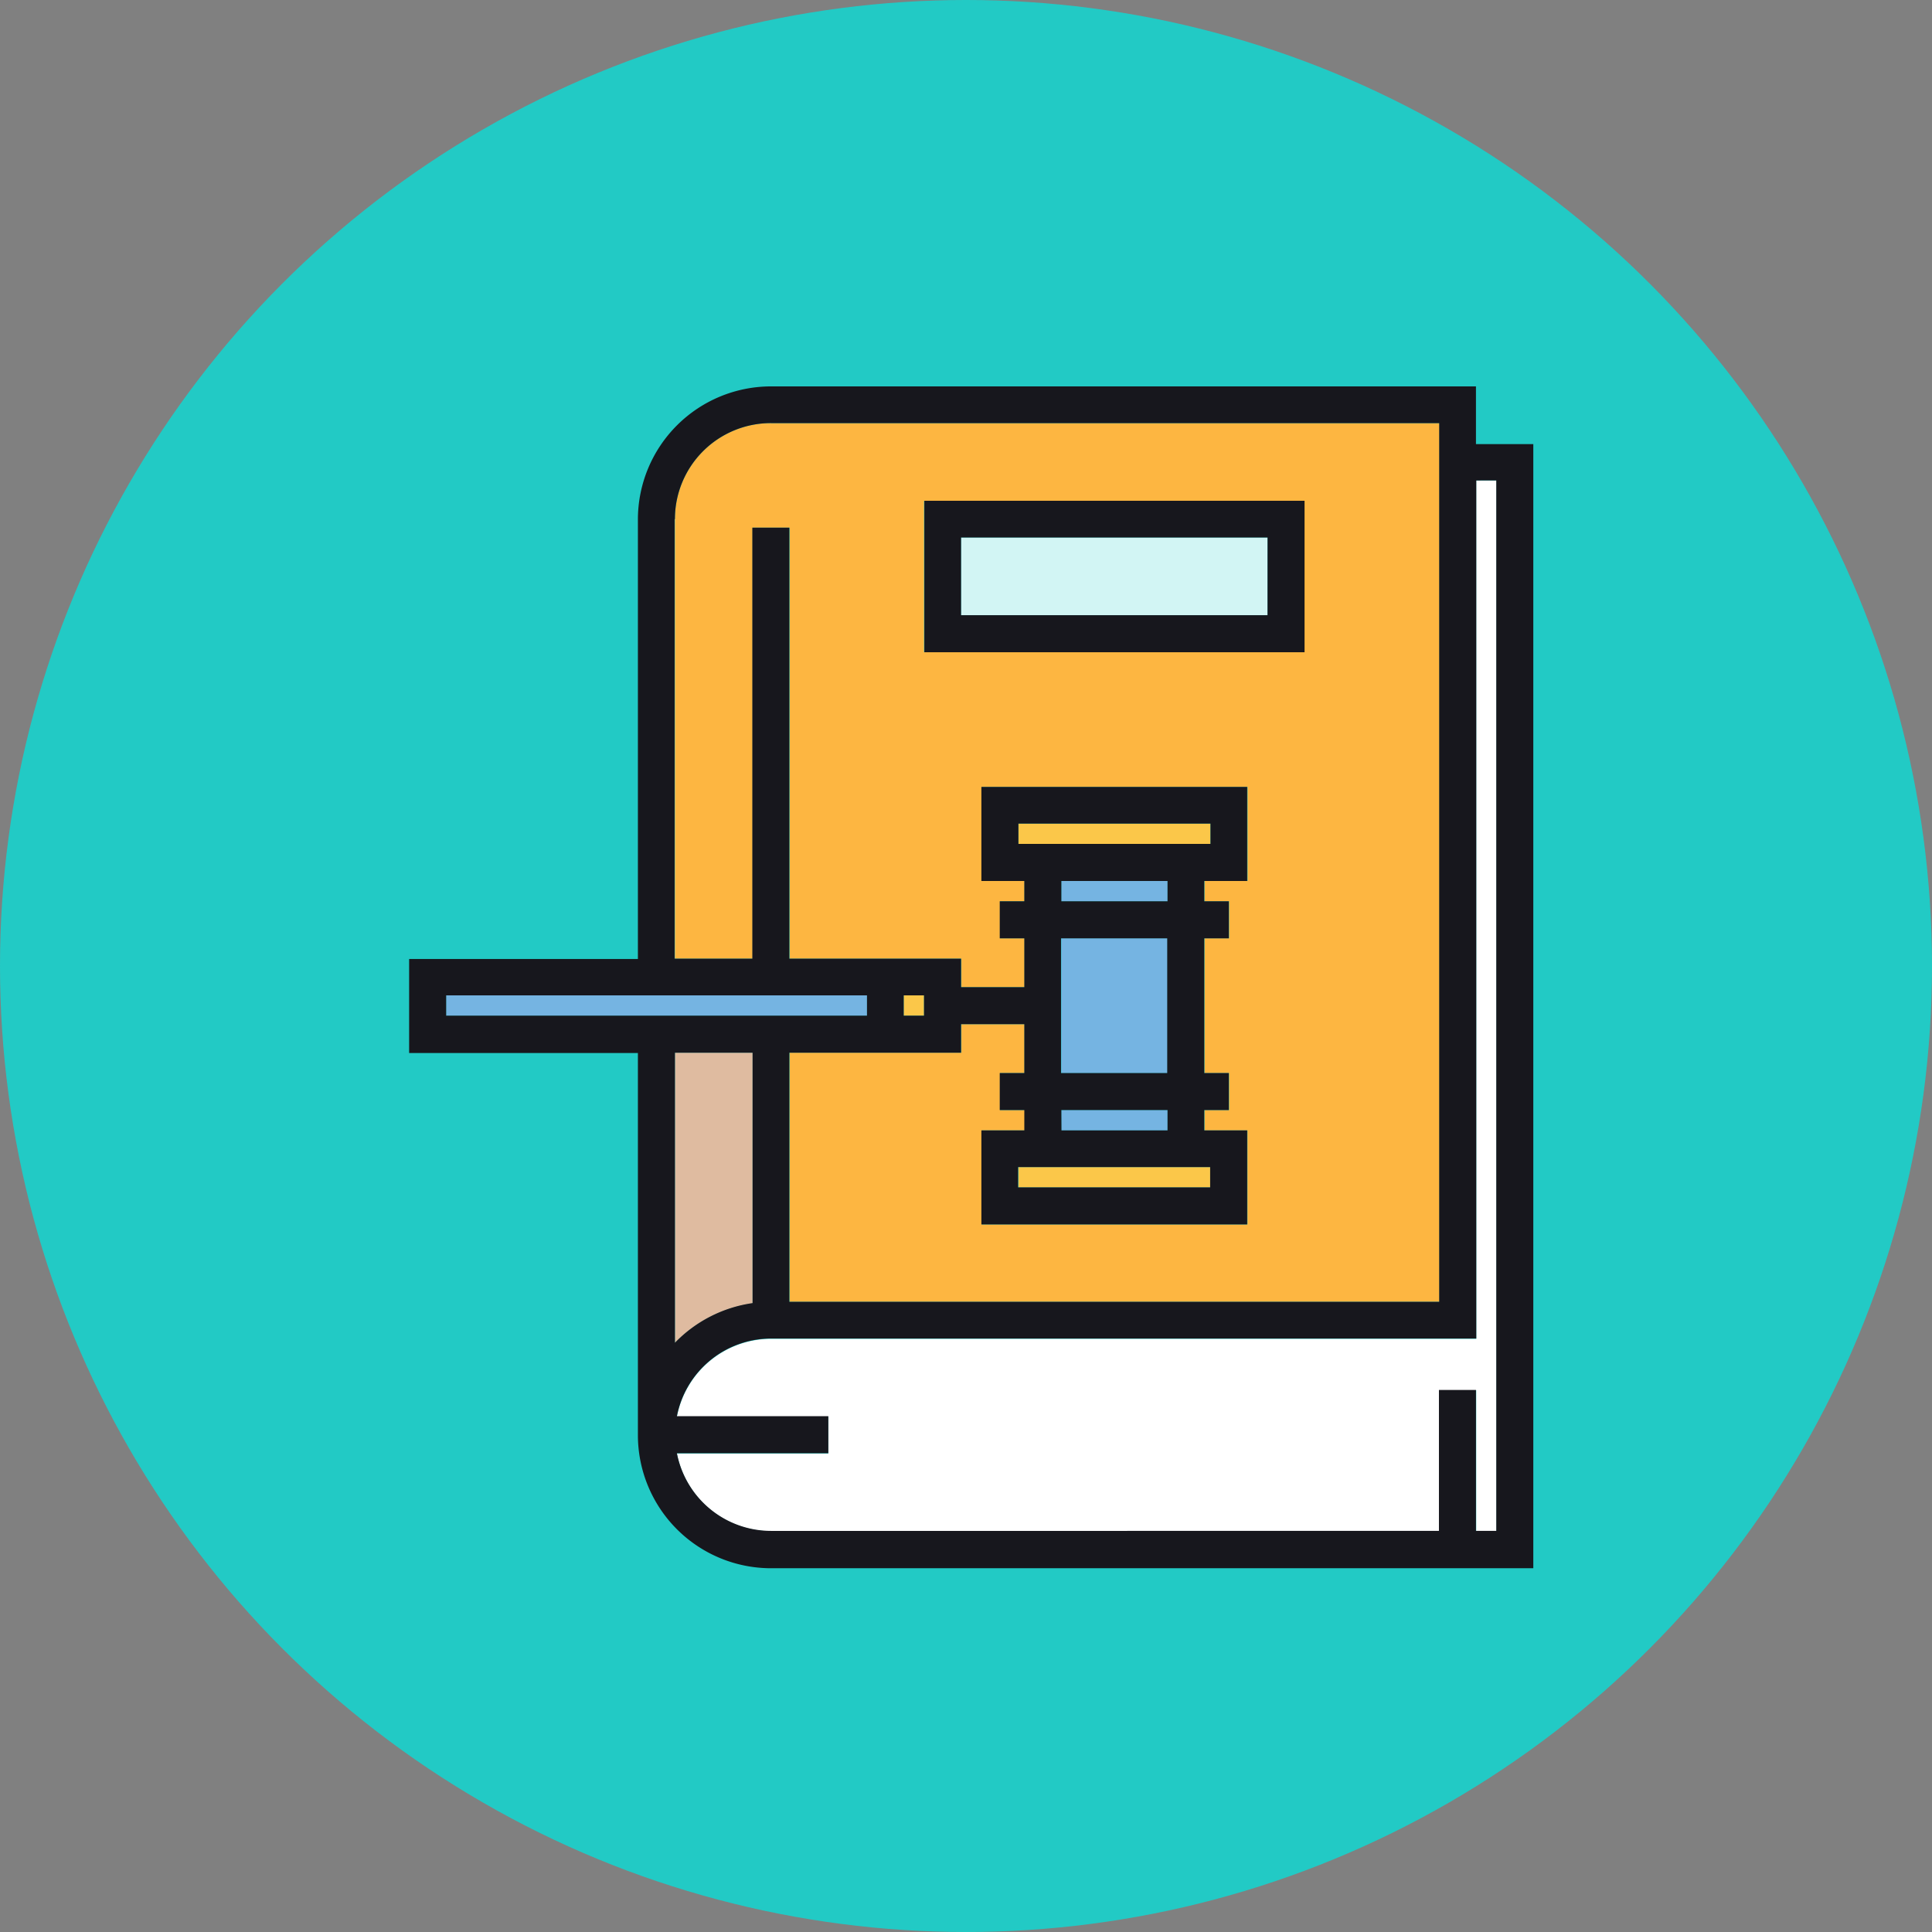 <svg xmlns="http://www.w3.org/2000/svg" width="85" height="85" viewBox="0 0 85 85">
  <rect x="0" y="0" width="85" height="85" fill="#808080" stroke="none"/>
  <g id="_7" data-name="7" transform="translate(-193.051 -917)">
    <circle id="Elipse_11489" data-name="Elipse 11489" cx="42.5" cy="42.5" r="42.5" transform="translate(193.051 917)" fill="#22cac5"/>
    <g id="Law_Book" transform="translate(126.551 858.2)">
      <g id="Grupo_1099741" data-name="Grupo 1099741" transform="translate(84.5 75.8)">
        <rect id="Rectángulo_401318" data-name="Rectángulo 401318" width="0.894" height="0.894" transform="translate(21.759 26.792)" fill="#fbc749"/>
        <rect id="Rectángulo_401319" data-name="Rectángulo 401319" width="4.672" height="0.894" transform="translate(28.695 21.759)" fill="#75b4e2"/>
        <path id="Trazado_873291" data-name="Trazado 873291" d="M169.017,91.6h1.629v18.962H178.2v1.255h2.783v-2.149H179.9v-1.629h1.081v-.894H179.1v-4.138h11.694v4.138H188.9v.894h1.081v1.629H188.9v5.927h1.081v1.629H188.9v.894h1.889v4.138H179.1v-4.138h1.889v-.894H179.9v-1.629h1.081v-2.149H178.2V114.7h-7.556V125.66h28.594V87H169.825a4.222,4.222,0,0,0-4.225,4.225v19.337h3.418Zm7.542-1.182h16.727v6.662H176.559Z" transform="translate(-153.906 -85.385)" fill="#fdb641"/>
        <path id="Trazado_873292" data-name="Trazado 873292" d="M201.37,142.265H170.338a4.223,4.223,0,0,0-4.138,3.418h6.662v1.629H166.2a4.223,4.223,0,0,0,4.138,3.417h29.4v-6.2h1.629v6.2h.894V104.5h-.894Z" transform="translate(-154.419 -100.362)" fill="#fff"/>
        <rect id="Rectángulo_401320" data-name="Rectángulo 401320" width="4.672" height="5.927" transform="translate(28.695 24.283)" fill="#75b4e2"/>
        <rect id="Rectángulo_401321" data-name="Rectángulo 401321" width="13.483" height="3.417" transform="translate(24.283 6.648)" fill="#d2f5f4"/>
        <rect id="Rectángulo_401322" data-name="Rectángulo 401322" width="18.515" height="0.894" transform="translate(1.629 26.792)" fill="#75b4e2"/>
        <path id="Trazado_873293" data-name="Trazado 873293" d="M169.018,279.1H165.6v12.776a5.879,5.879,0,0,1,3.417-1.745Z" transform="translate(-153.906 -249.785)" fill="#dfbba0"/>
        <rect id="Rectángulo_401323" data-name="Rectángulo 401323" width="8.45" height="0.894" transform="translate(26.806 19.236)" fill="#fbc749"/>
        <rect id="Rectángulo_401324" data-name="Rectángulo 401324" width="4.672" height="0.894" transform="translate(28.695 31.839)" fill="#75b4e2"/>
        <path id="Trazado_873294" data-name="Trazado 873294" d="M270.4,314v.894h8.436V314H270.4Z" transform="translate(-243.594 -279.652)" fill="#fbc749"/>
        <path id="Trazado_873295" data-name="Trazado 873295" d="M258.427,110.7H241.7v6.662h16.727Zm-1.629,5.033H243.315v-3.417H256.8Z" transform="translate(-219.032 -105.667)" fill="#17171d"/>
        <path id="Trazado_873296" data-name="Trazado 873296" d="M131.451,75.8H100.419a5.859,5.859,0,0,0-5.854,5.854v19.337H84.5v4.138H94.565v16.813h0a5.859,5.859,0,0,0,5.854,5.854h33.54V78.338h-2.523V75.8ZM96.194,81.64a4.222,4.222,0,0,1,4.225-4.225h29.4v38.66H101.227V105.115h7.556v-1.255h2.783v2.149h-1.081v1.629h1.081v.894h-1.889v4.138h11.694v-4.138h-1.889v-.894h1.081V106.01h-1.081v-5.927h1.081V98.454h-1.081V97.56h1.889V93.421H109.677V97.56h1.889v.894h-1.081v1.629h1.081v2.149h-2.783v-1.255h-7.556V82.015H99.6v18.962H96.18V81.64Zm10.065,21.846v-.894h.894v.894Zm6.936-5.033V97.56h4.672v.894Zm4.658,1.629v5.927h-4.672v-5.927Zm-6.547-4.153v-.894h8.45v.894Zm1.889,11.709h4.672v.894H113.2Zm6.287,2.509h.26v.894h-8.45v-.894h8.19Zm-33.353-6.662v-.894h18.515v.894Zm10.065,1.629h3.417v11.017a5.922,5.922,0,0,0-3.417,1.745Zm36.136-25.177v46.216h-.894v-6.2h-1.629v6.2H100.419a4.223,4.223,0,0,1-4.138-3.417h6.662v-1.629H96.281a4.223,4.223,0,0,1,4.138-3.417h31.031V79.938Z" transform="translate(-84.5 -75.8)" fill="#17171d"/>
      </g>
    </g>
  </g>
</svg>
